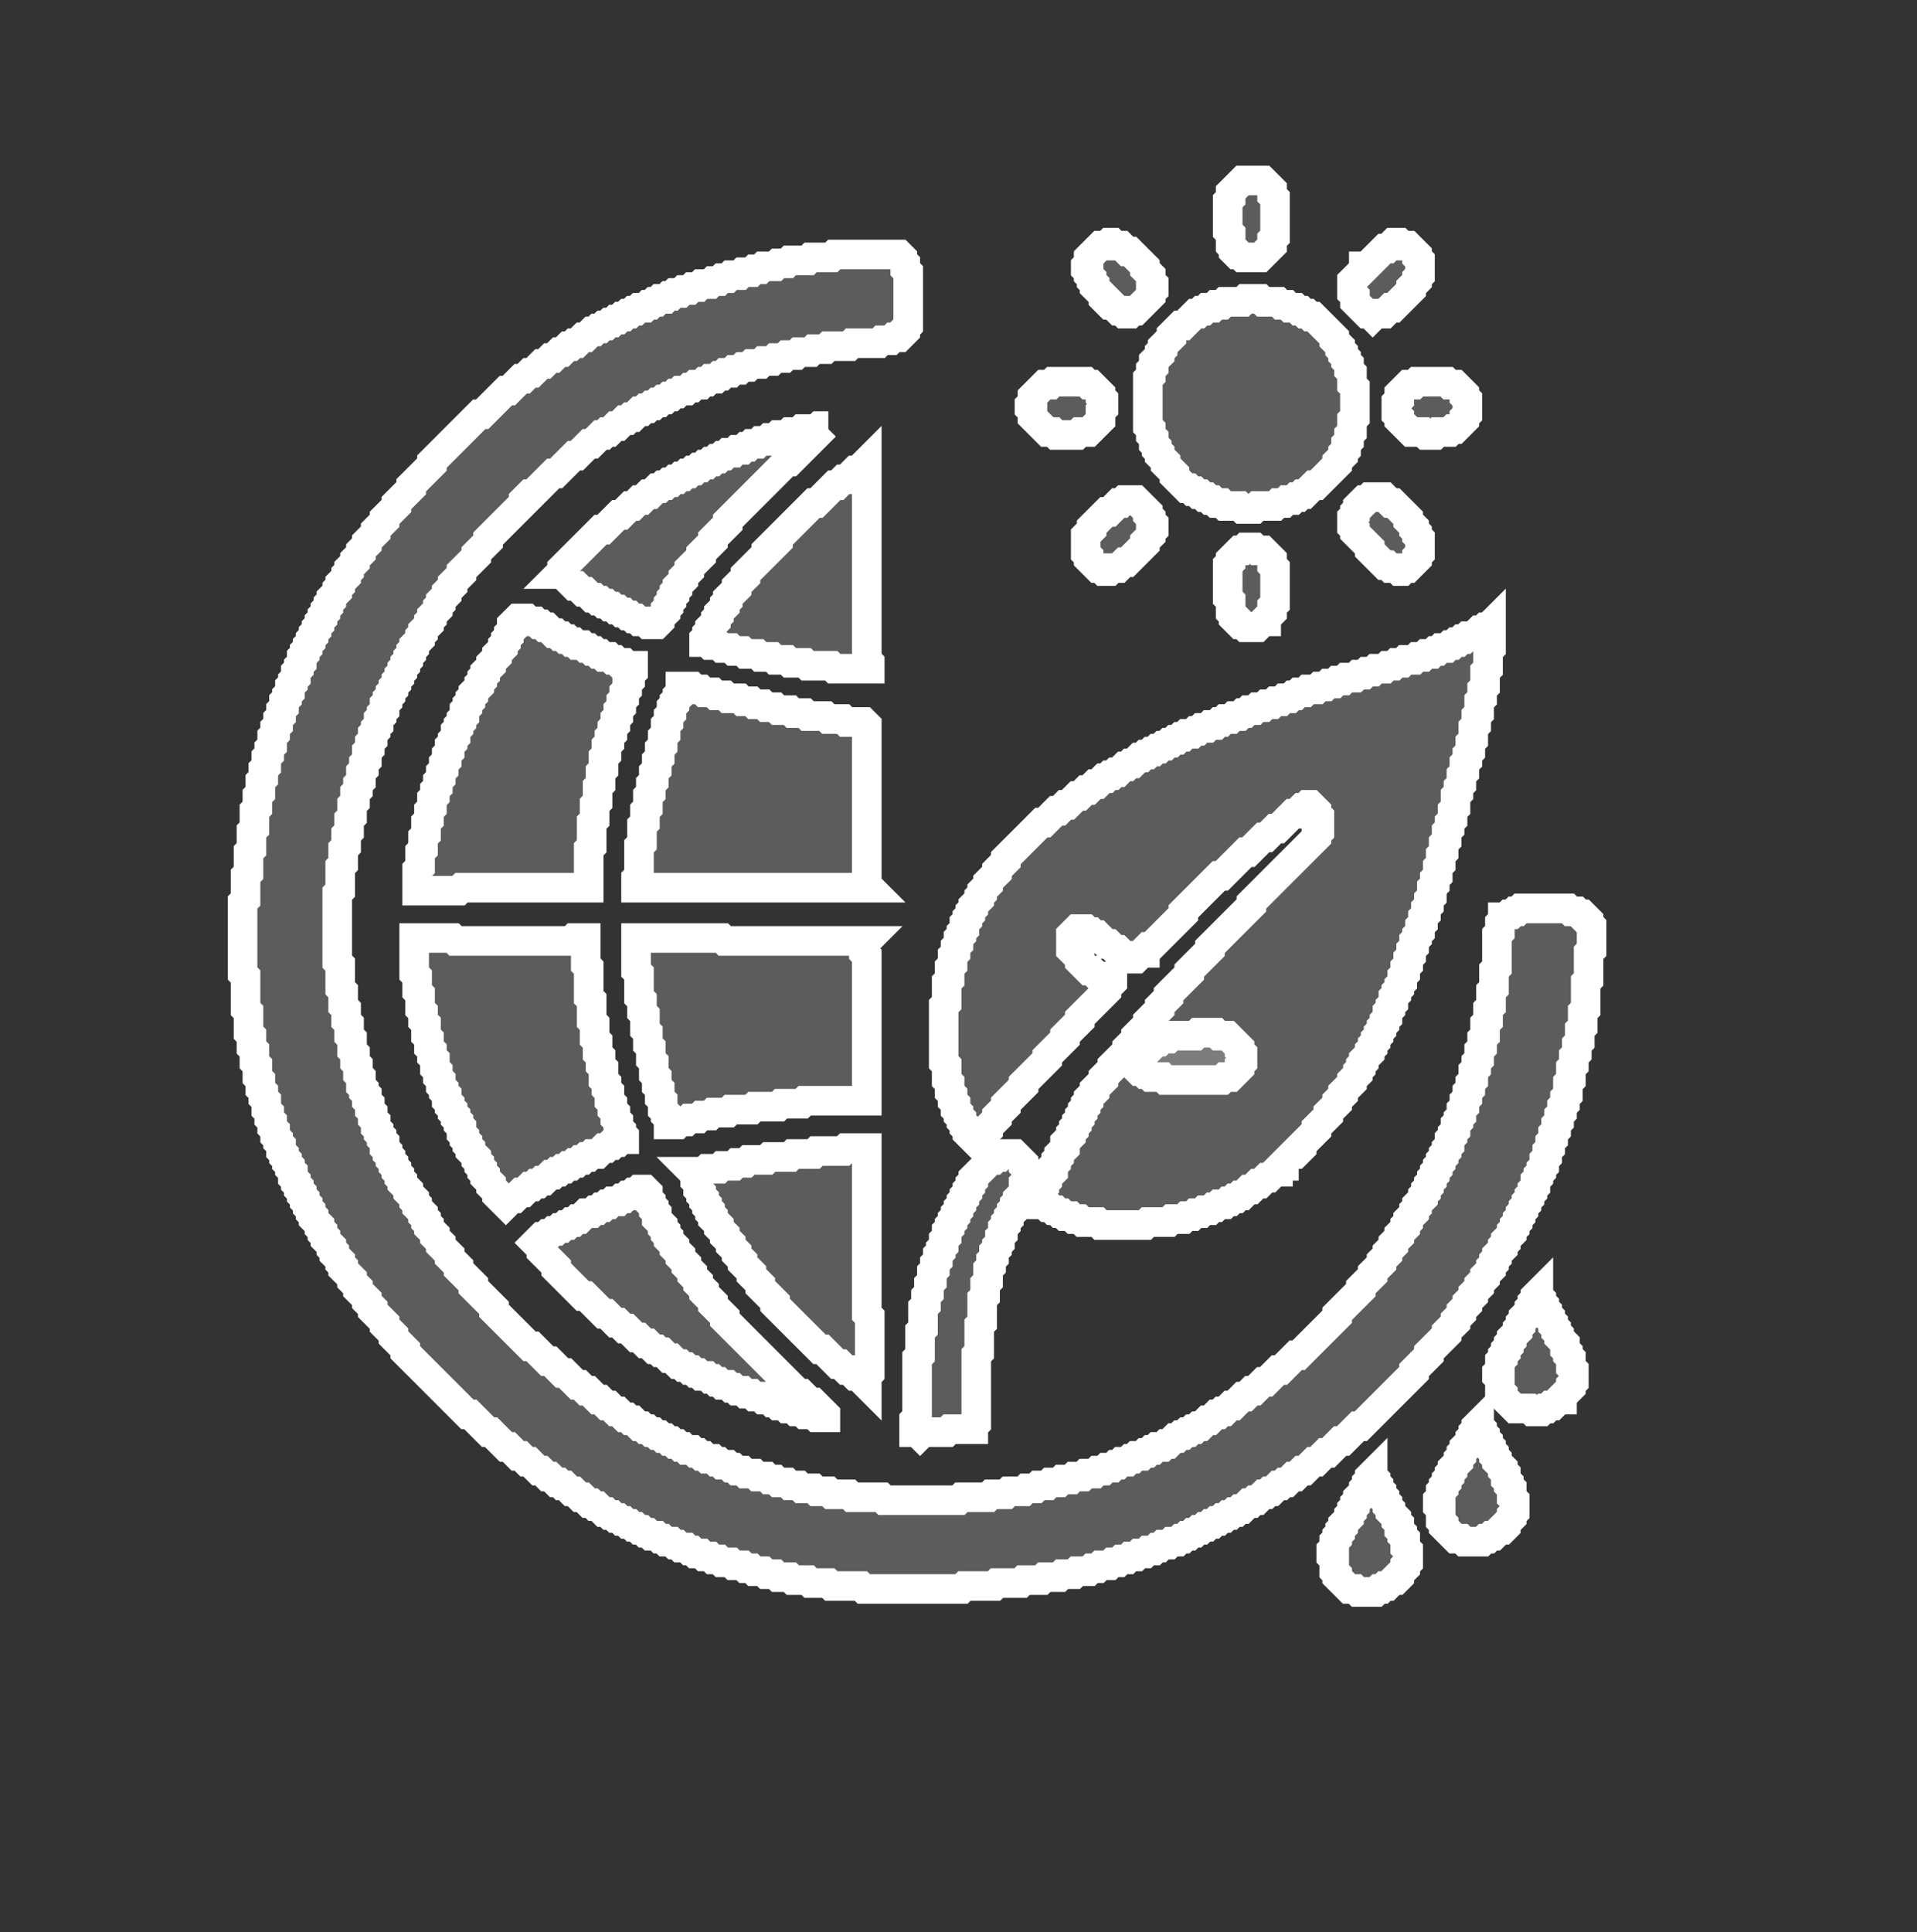 <?xml version="1.0" encoding="utf-8" ?>
<svg baseProfile="tiny" height="653" version="1.2" width="648" xmlns="http://www.w3.org/2000/svg" xmlns:ev="http://www.w3.org/2001/xml-events" xmlns:xlink="http://www.w3.org/1999/xlink"><rect width="100%" height="100%" fill="#333333" stroke="none"/><defs /><polygon fill="#fff" fill-opacity="0.2" points="464,498 463,499 463,500 462,501 462,502 461,503 461,504 459,506 459,507 458,508 458,509 457,510 457,511 456,512 456,513 454,515 454,516 453,517 453,518 452,519 452,520 451,521 451,523 450,524 450,526 451,527 451,531 452,532 452,533 456,537 458,537 459,538 465,538 466,537 467,537 468,536 469,536 471,534 472,534 473,533 473,532 475,530 475,529 476,528 476,524 475,523 475,520 474,519 474,518 473,517 473,515 472,514 472,513 470,511 470,510 469,509 469,508 468,507 468,506 467,505 467,504 466,503 466,502 465,501 465,500 464,499" stroke="#fff" stroke-width="10" /><polygon fill="#fff" fill-opacity="0.2" points="500,481 499,482 499,483 498,484 498,485 497,486 497,487 495,489 495,490 494,491 494,492 493,493 493,494 491,496 491,497 490,498 490,499 489,500 489,501 488,502 488,503 487,504 487,506 486,507 486,509 487,510 487,514 488,515 488,516 492,520 494,520 495,521 501,521 502,520 503,520 504,519 505,519 507,517 508,517 509,516 509,515 511,513 511,512 512,511 512,507 511,506 511,503 510,502 510,501 509,500 509,498 508,497 508,496 506,494 506,493 505,492 505,491 504,490 504,489 503,488 503,487 502,486 502,485 501,484 501,483 500,482" stroke="#fff" stroke-width="10" /><polygon fill="#fff" fill-opacity="0.2" points="520,437 519,438 519,439 518,440 518,441 517,442 517,443 515,445 515,446 514,447 514,448 513,449 513,450 511,452 511,453 510,454 510,455 509,456 509,457 508,458 508,459 507,460 507,463 506,464 506,465 507,466 507,470 508,471 508,472 512,476 517,476 518,477 521,477 522,476 523,476 524,475 525,475 527,473 528,473 528,472 531,469 531,468 532,467 532,463 531,462 531,459 530,458 530,457 529,456 529,454 527,452 527,451 526,450 526,449 525,448 525,447 524,446 524,445 523,444 523,443 522,442 522,441 521,440 521,439 520,438" stroke="#fff" stroke-width="10" /><polygon fill="#fff" fill-opacity="0.2" points="216,402 215,403 214,403 213,404 212,404 211,405 210,405 209,406 207,406 206,407 205,407 204,408 203,408 202,409 201,409 200,410 198,410 196,412 195,412 194,413 193,413 192,414 191,414 190,415 189,415 188,416 187,416 186,417 185,417 184,418 183,418 181,420 183,422 183,423 188,428 188,429 197,438 198,438 204,444 205,444 208,447 209,447 211,449 212,449 215,452 216,452 218,454 219,454 221,456 222,456 223,457 224,457 226,459 227,459 229,461 230,461 231,462 232,462 233,463 234,463 235,464 236,464 237,465 239,465 240,466 241,466 242,467 243,467 244,468 246,468 247,469 248,469 249,470 251,470 252,471 254,471 255,472 257,472 258,473 260,473 261,474 262,474 263,475 265,475 266,476 268,476 269,477 271,477 272,478 275,478 276,479 279,479 279,478 275,474 274,474 271,471 270,471 245,446 245,445 241,441 241,440 238,437 238,436 236,434 236,433 234,431 234,430 232,428 232,427 230,425 230,424 228,422 228,421 226,419 226,418 225,417 225,416 224,415 224,414 222,412 222,410 221,409 221,408 220,407 220,406 219,405 219,403 218,402" stroke="#fff" stroke-width="10" /><polygon fill="#fff" fill-opacity="0.2" points="339,390 338,391 337,391 336,392 335,392 329,398 329,399 328,400 328,401 327,402 327,403 326,404 326,405 325,406 325,407 324,408 324,409 323,410 323,411 322,412 322,413 321,414 321,415 320,416 320,418 319,419 319,421 318,422 318,423 317,424 317,426 316,427 316,429 315,430 315,433 314,434 314,437 313,438 313,441 312,442 312,449 311,450 311,458 310,459 310,479 309,480 309,484 310,484 311,485 312,484 320,484 321,483 329,483 329,482 330,481 330,458 331,457 331,448 332,447 332,439 333,438 333,434 334,433 334,429 335,428 335,426 336,425 336,423 337,422 337,421 338,420 338,418 339,417 339,415 340,414 340,413 341,412 341,411 342,410 342,409 343,408 343,407 344,406 344,405 346,403 346,400 347,399 347,395 346,394 346,393 343,390" stroke="#fff" stroke-width="10" /><polygon fill="#fff" fill-opacity="0.2" points="286,388 285,389 276,389 275,390 268,390 267,391 260,391 259,392 253,392 252,393 249,393 248,394 244,394 243,395 239,395 238,396 234,396 235,397 235,399 236,400 236,402 237,403 237,404 238,405 238,406 239,407 239,408 240,409 240,410 241,411 241,412 243,414 243,415 245,417 245,418 247,420 247,421 249,423 249,424 251,426 251,427 254,430 254,431 257,434 257,435 262,440 262,441 277,456 278,456 283,461 284,461 286,463 287,463 289,465 290,465 293,468 293,465 294,464 294,445 293,444 293,388" stroke="#fff" stroke-width="10" /><polygon fill="#fff" fill-opacity="0.2" points="215,317 215,328 216,329 216,337 217,338 217,342 218,343 218,348 219,349 219,353 220,354 220,358 221,359 221,363 222,364 222,367 223,368 223,371 224,372 224,375 225,376 225,377 226,378 226,380 229,380 230,379 232,379 233,378 236,378 237,377 240,377 241,376 246,376 247,375 254,375 255,374 263,374 264,373 271,373 272,372 290,372 291,371 292,372 293,372 293,323 292,322 292,319 293,318 245,318 244,317" stroke="#fff" stroke-width="10" /><polygon fill="#fff" fill-opacity="0.2" points="140,317 140,329 141,330 141,335 142,336 142,341 143,342 143,345 144,346 144,350 145,351 145,354 146,355 146,357 147,358 147,361 148,362 148,364 149,365 149,367 150,368 150,369 151,370 151,372 152,373 152,374 153,375 153,376 154,377 154,378 155,379 155,380 156,381 156,383 157,384 157,385 158,386 158,387 159,388 159,389 161,391 161,392 162,393 162,394 163,395 163,396 164,397 164,398 166,400 166,401 168,403 168,404 171,407 173,405 174,405 176,403 177,403 179,401 180,401 181,400 182,400 183,399 184,399 186,397 187,397 188,396 189,396 190,395 191,395 192,394 193,394 194,393 195,393 196,392 197,392 198,391 199,391 200,390 202,390 204,388 205,388 206,387 207,387 208,386 209,386 210,385 211,385 211,384 210,383 210,382 209,381 209,379 208,378 208,376 207,375 207,373 206,372 206,369 205,368 205,366 204,365 204,361 203,360 203,357 202,356 202,352 201,351 201,346 200,345 200,338 199,337 199,327 198,326 198,317 194,317 193,318 154,318 153,317" stroke="#fff" stroke-width="10" /><polygon fill="#fff" fill-opacity="0.2" points="230,232 230,234 229,235 229,236 228,237 228,238 227,239 227,241 226,242 226,244 225,245 225,248 224,249 224,252 223,253 223,256 222,257 222,260 221,261 221,264 220,265 220,268 219,269 219,273 218,274 218,278 217,279 217,285 216,286 216,296 215,297 215,300 294,300 293,299 293,245 292,244 286,244 285,243 280,243 279,242 273,242 272,241 268,241 267,240 263,240 262,239 259,239 258,238 255,238 254,237 251,237 250,236 246,236 245,235 242,235 241,234 238,234 237,233 235,233 234,232" stroke="#fff" stroke-width="10" /><polygon fill="#fff" fill-opacity="0.2" points="504,211 503,212 502,212 501,213 500,213 498,215 496,215 495,216 494,216 493,217 492,217 491,218 490,218 489,219 487,219 486,220 485,220 484,221 482,221 481,222 479,222 478,223 475,223 474,224 472,224 471,225 469,225 468,226 465,226 464,227 462,227 461,228 459,228 458,229 455,229 454,230 452,230 451,231 449,231 448,232 446,232 445,233 442,233 441,234 439,234 438,235 437,235 436,236 434,236 433,237 431,237 430,238 428,238 427,239 425,239 424,240 422,240 421,241 420,241 419,242 417,242 416,243 414,243 413,244 412,244 411,245 409,245 408,246 406,246 405,247 404,247 403,248 401,248 400,249 399,249 398,250 397,250 396,251 395,251 394,252 393,252 392,253 391,253 390,254 389,254 388,255 387,255 386,256 385,256 383,258 382,258 381,259 380,259 378,261 377,261 376,262 375,262 374,263 373,263 371,265 370,265 368,267 367,267 365,269 364,269 361,272 360,272 358,274 357,274 353,278 352,278 340,290 340,291 337,294 337,295 334,298 334,299 332,301 332,302 331,303 331,304 329,306 329,307 328,308 328,309 327,310 327,311 326,312 326,314 325,315 325,316 324,317 324,319 323,320 323,322 322,323 322,326 321,327 321,331 320,332 320,339 319,340 319,359 320,360 320,365 321,366 321,369 322,370 322,372 323,373 323,375 324,376 324,377 325,378 325,379 326,380 326,381 327,382 327,383 330,386 334,382 334,381 337,378 337,377 340,374 340,373 346,367 346,366 354,358 354,357 360,351 360,350 365,345 365,344 374,335 374,334 376,332 376,331 373,331 372,330 371,330 369,328 368,328 365,325 365,324 362,321 362,316 364,314 367,314 368,315 369,315 370,316 371,316 374,319 375,319 377,321 378,321 380,323 381,323 382,324 384,324 386,322 387,322 387,321 388,320 389,320 400,309 400,308 412,296 413,296 421,288 422,288 427,283 428,283 431,280 432,280 437,275 438,275 440,273 441,273 442,272 443,272 445,274 445,275 446,276 446,281 445,282 445,283 423,305 423,306 409,320 409,321 402,328 402,329 395,336 395,337 392,340 392,341 388,345 388,346 384,350 384,351 381,354 381,355 376,360 376,361 373,364 373,365 370,368 370,369 368,371 368,372 367,373 367,374 366,375 366,376 365,377 365,378 364,379 364,380 363,381 363,382 362,383 362,384 360,386 360,388 358,390 358,391 357,392 357,393 356,394 356,396 354,398 354,399 353,400 353,401 351,403 351,404 350,405 351,406 351,407 353,407 354,408 355,408 356,409 357,409 358,410 359,410 360,411 362,411 363,412 365,412 366,413 371,413 372,414 387,414 388,413 395,413 396,412 400,412 401,411 403,411 404,410 406,410 407,409 409,409 410,408 411,408 412,407 414,407 415,406 416,406 417,405 418,405 419,404 420,404 422,402 423,402 425,400 426,400 428,398 429,398 431,396 432,396 432,395 433,394 434,394 434,393 437,390 438,390 440,388 440,387 445,382 445,381 449,377 449,376 452,373 452,372 454,370 454,369 457,366 457,365 459,363 459,362 460,361 460,360 461,359 461,358 463,356 463,355 464,354 464,353 465,352 465,351 466,350 466,349 467,348 467,347 468,346 468,345 469,344 469,342 470,341 470,340 471,339 471,337 472,336 472,335 473,334 473,333 474,332 474,330 475,329 475,327 476,326 476,324 477,323 477,321 478,320 478,318 479,317 479,316 480,315 480,313 481,312 481,310 482,309 482,307 483,306 483,304 484,303 484,300 485,299 485,297 486,296 486,293 487,292 487,289 488,288 488,285 489,284 489,281 490,280 490,278 491,277 491,274 492,273 492,269 493,268 493,266 494,265 494,262 495,261 495,258 496,257 496,255 497,254 497,251 498,250 498,246 499,245 499,242 500,241 500,237 501,236 501,233 502,232 502,227 503,226 503,220 504,219" stroke="#fff" stroke-width="10" /><polygon fill="#fff" fill-opacity="0.2" points="404,350 405,349 411,349 412,350 415,350 419,354 419,355 420,356 420,359 419,360 419,361 416,364 414,364 413,365 394,365 393,364 389,364 388,363 387,363 386,362 385,362 383,360 383,359 388,354 389,354 391,352 392,352 393,351 395,351 396,350" stroke="#fff" stroke-width="10" /><polygon fill="#fff" fill-opacity="0.2" points="175,209 173,211 173,213 172,214 172,215 171,216 171,217 170,218 170,219 168,221 168,222 166,224 166,225 164,227 164,228 163,229 163,230 162,231 162,232 160,234 160,235 159,236 159,237 158,238 158,239 157,240 157,242 156,243 156,244 155,245 155,246 154,247 154,249 153,250 153,251 152,252 152,254 151,255 151,257 150,258 150,260 149,261 149,263 148,264 148,266 147,267 147,269 146,270 146,273 145,274 145,277 144,278 144,282 143,283 143,287 142,288 142,293 141,294 141,301 155,301 156,300 199,300 199,287 200,286 200,278 201,277 201,272 202,271 202,266 203,265 203,261 204,260 204,256 205,255 205,252 206,251 206,249 207,248 207,246 208,245 208,243 209,242 209,240 210,239 210,237 211,236 211,234 212,233 212,231 213,230 213,228 214,227 214,225 212,225 211,224 209,224 208,223 207,223 206,222 204,222 203,221 202,221 201,220 200,220 199,219 198,219 197,218 195,218 194,217 193,217 192,216 191,216 190,215 189,215 188,214 187,214 185,212 184,212 183,211 182,211 181,210 179,210 178,209" stroke="#fff" stroke-width="10" /><polygon fill="#fff" fill-opacity="0.2" points="421,185 420,186 419,186 416,189 416,190 415,191 415,202 416,203 416,207 417,208 417,209 419,211 420,211 421,212 425,212 427,210 428,210 428,209 430,207 430,205 431,204 431,192 430,191 430,189 427,186 425,186 424,185" stroke="#fff" stroke-width="10" /><polygon fill="#fff" fill-opacity="0.2" points="380,169 379,170 378,170 375,173 374,173 369,178 369,179 367,181 367,187 368,188 368,189 371,192 372,192 373,193 375,193 376,192 378,192 380,190 381,190 387,184 387,183 389,181 389,180 390,179 390,177 389,176 389,175 388,174 388,173 384,169" stroke="#fff" stroke-width="10" /><polygon fill="#fff" fill-opacity="0.2" points="463,168 462,169 461,169 459,171 459,172 458,173 458,174 457,175 457,178 458,179 458,180 463,185 463,186 468,191 469,191 470,192 472,192 473,193 474,193 475,192 476,192 479,189 479,188 480,187 480,182 479,181 479,180 478,179 478,178 476,176 476,175 471,170 470,170 468,168" stroke="#fff" stroke-width="10" /><polygon fill="#fff" fill-opacity="0.2" points="293,156 290,159 289,159 286,162 285,162 283,164 282,164 276,170 275,170 263,182 263,183 262,184 261,184 259,186 259,187 252,194 252,195 249,198 249,199 246,202 246,203 245,204 245,205 243,207 243,208 242,209 242,210 240,212 240,213 239,214 239,215 238,216 238,217 239,217 240,218 243,218 244,219 247,219 248,220 251,220 252,221 256,221 257,222 261,222 262,223 266,223 267,224 272,224 273,225 281,225 282,226 294,226 294,224 293,223" stroke="#fff" stroke-width="10" /><polygon fill="#fff" fill-opacity="0.2" points="277,144 276,145 271,145 270,146 267,146 266,147 263,147 262,148 260,148 259,149 257,149 256,150 254,150 253,151 252,151 251,152 249,152 248,153 246,153 245,154 244,154 243,155 242,155 241,156 240,156 239,157 238,157 237,158 236,158 235,159 234,159 233,160 232,160 231,161 230,161 229,162 228,162 227,163 226,163 225,164 224,164 223,165 222,165 220,167 219,167 217,169 216,169 214,171 213,171 210,174 209,174 204,179 203,179 190,192 190,193 189,194 190,194 194,198 195,198 197,200 198,200 200,202 201,202 202,203 203,203 204,204 205,204 206,205 207,205 208,206 209,206 210,207 211,207 212,208 213,208 214,209 215,209 216,210 218,210 219,211 222,211 223,210 223,209 225,207 225,206 226,205 226,204 227,203 227,202 228,201 228,200 229,199 229,198 231,196 231,195 233,193 233,192 237,188 237,187 241,183 241,182 246,177 246,176 266,156 267,156 279,144 280,144" stroke="#fff" stroke-width="10" /><polygon fill="#fff" fill-opacity="0.2" points="479,129 478,130 476,130 473,133 473,135 472,136 472,140 473,141 473,142 477,146 481,146 482,147 485,147 486,146 490,146 491,145 492,145 495,142 495,141 496,140 496,135 495,134 495,133 492,130 490,130 489,129" stroke="#fff" stroke-width="10" /><polygon fill="#fff" fill-opacity="0.2" points="356,129 355,130 353,130 349,134 349,136 348,137 348,138 349,139 349,141 354,146 356,146 357,147 364,147 365,146 368,146 372,142 372,139 373,138 373,135 372,134 372,133 369,130 368,130 367,129" stroke="#fff" stroke-width="10" /><polygon fill="#fff" fill-opacity="0.2" points="421,101 420,102 414,102 413,103 411,103 410,104 408,104 407,105 406,105 405,106 404,106 400,110 399,110 396,113 396,114 393,117 393,118 392,119 392,120 390,122 390,124 389,125 389,127 388,128 388,144 389,145 389,147 390,148 390,150 391,151 391,152 392,153 392,154 394,156 394,157 397,160 397,161 401,165 402,165 403,166 404,166 405,167 406,167 407,168 408,168 409,169 410,169 411,170 413,170 414,171 419,171 420,172 424,172 425,171 431,171 432,170 434,170 435,169 437,169 438,168 439,168 440,167 441,167 444,164 445,164 452,157 452,156 454,154 454,153 455,152 455,150 456,149 456,147 457,146 457,142 458,141 458,131 457,130 457,126 456,125 456,123 455,122 455,121 454,120 454,119 453,118 453,117 451,115 451,114 444,107 443,107 442,106 441,106 440,105 439,105 438,104 436,104 435,103 433,103 432,102 427,102 426,101" stroke="#fff" stroke-width="10" /><polygon fill="#fff" fill-opacity="0.2" points="282,86 281,87 274,87 273,88 267,88 266,89 263,89 262,90 258,90 257,91 255,91 254,92 251,92 250,93 247,93 246,94 244,94 243,95 241,95 240,96 237,96 236,97 234,97 233,98 231,98 230,99 228,99 227,100 226,100 225,101 223,101 222,102 221,102 220,103 219,103 218,104 216,104 215,105 214,105 213,106 212,106 211,107 210,107 209,108 208,108 207,109 206,109 205,110 204,110 203,111 202,111 201,112 200,112 198,114 197,114 195,116 194,116 193,117 192,117 190,119 189,119 187,121 186,121 184,123 183,123 180,126 179,126 177,128 176,128 172,132 171,132 163,140 162,140 146,156 146,157 139,164 139,165 134,170 134,171 130,175 130,176 127,179 127,180 124,183 124,184 122,186 122,187 120,189 120,190 118,192 118,193 117,194 117,195 115,197 115,198 114,199 114,200 112,202 112,203 111,204 111,205 110,206 110,207 109,208 109,209 108,210 108,211 107,212 107,213 106,214 106,215 105,216 105,217 104,218 104,219 103,220 103,221 102,222 102,224 101,225 101,226 100,227 100,229 99,230 99,231 98,232 98,234 97,235 97,236 96,237 96,239 95,240 95,242 94,243 94,245 93,246 93,248 92,249 92,252 91,253 91,255 90,256 90,259 89,260 89,263 88,264 88,268 87,269 87,273 86,274 86,280 85,281 85,287 84,288 84,295 83,296 83,304 82,305 82,329 83,330 83,341 84,342 84,349 85,350 85,354 86,355 86,359 87,360 87,364 88,365 88,368 89,369 89,371 90,372 90,375 91,376 91,378 92,379 92,381 93,382 93,384 94,385 94,386 95,387 95,389 96,390 96,391 97,392 97,393 98,394 98,395 99,396 99,398 100,399 100,400 101,401 101,402 102,403 102,404 103,405 103,406 104,407 104,408 105,409 105,410 106,411 106,412 108,414 108,415 109,416 109,417 110,418 110,419 112,421 112,422 113,423 113,424 115,426 115,427 116,428 116,429 119,432 119,433 121,435 121,436 124,439 124,440 126,442 126,443 130,447 130,448 133,451 133,452 137,456 137,457 158,478 159,478 165,484 166,484 171,489 172,489 175,492 176,492 178,494 179,494 182,497 183,497 185,499 186,499 188,501 189,501 190,502 191,502 193,504 194,504 196,506 197,506 199,508 200,508 201,509 202,509 204,511 205,511 206,512 207,512 208,513 209,513 210,514 211,514 212,515 213,515 214,516 215,516 216,517 217,517 218,518 219,518 220,519 222,519 223,520 224,520 225,521 227,521 228,522 229,522 230,523 232,523 233,524 234,524 235,525 237,525 238,526 240,526 241,527 243,527 244,528 247,528 248,529 251,529 252,530 254,530 255,531 258,531 259,532 262,532 263,533 267,533 268,534 273,534 274,535 280,535 281,536 291,536 292,537 325,537 326,536 336,536 337,535 345,535 346,534 352,534 353,533 358,533 359,532 363,532 364,531 368,531 369,530 371,530 372,529 375,529 376,528 378,528 379,527 381,527 382,526 384,526 385,525 387,525 388,524 390,524 391,523 392,523 393,522 395,522 396,521 398,521 399,520 400,520 401,519 402,519 403,518 404,518 405,517 406,517 407,516 408,516 409,515 410,515 411,514 412,514 413,513 414,513 415,512 416,512 417,511 418,511 419,510 420,510 422,508 423,508 424,507 425,507 427,505 428,505 429,504 430,504 432,502 433,502 434,501 435,501 437,499 438,499 440,497 441,497 444,494 445,494 448,491 449,491 453,487 454,487 459,482 460,482 478,464 478,463 483,458 483,457 489,451 489,450 492,447 492,446 494,444 494,443 496,441 496,440 498,438 498,437 500,435 500,434 502,432 502,431 504,429 504,428 505,427 505,426 506,425 506,424 508,422 508,421 509,420 509,419 511,417 511,416 512,415 512,414 513,413 513,412 514,411 514,410 515,409 515,408 516,407 516,406 517,405 517,404 518,403 518,402 519,401 519,399 520,398 520,397 521,396 521,395 522,394 522,392 523,391 523,389 524,388 524,386 525,385 525,383 526,382 526,380 527,379 527,377 528,376 528,374 529,373 529,371 530,370 530,366 531,365 531,361 532,360 532,357 533,356 533,353 534,352 534,348 535,347 535,342 536,341 536,332 537,331 537,322 538,321 538,313 537,312 537,311 535,309 534,309 533,308 531,308 530,307 514,307 513,308 512,308 511,309 510,309 509,310 508,310 508,311 507,312 507,315 506,316 506,327 505,328 505,334 504,335 504,340 503,341 503,345 502,346 502,350 501,351 501,354 500,355 500,358 499,359 499,361 498,362 498,365 497,366 497,368 496,369 496,371 495,372 495,374 494,375 494,377 493,378 493,379 492,380 492,382 491,383 491,384 490,385 490,387 489,388 489,389 488,390 488,391 487,392 487,393 486,394 486,395 485,396 485,397 484,398 484,399 483,400 483,401 482,402 482,403 481,404 481,405 479,407 479,408 478,409 478,410 476,412 476,413 475,414 475,415 473,417 473,418 471,420 471,421 469,423 469,424 467,426 467,427 464,430 464,431 460,435 460,436 452,444 452,445 439,458 438,458 433,463 432,463 428,467 427,467 424,470 423,470 421,472 420,472 417,475 416,475 414,477 413,477 412,478 411,478 409,480 408,480 406,482 405,482 404,483 403,483 402,484 401,484 400,485 399,485 398,486 397,486 395,488 394,488 393,489 391,489 390,490 389,490 388,491 387,491 386,492 384,492 383,493 382,493 381,494 379,494 378,495 377,495 376,496 374,496 373,497 371,497 370,498 367,498 366,499 363,499 362,500 359,500 358,501 355,501 354,502 351,502 350,503 347,503 346,504 341,504 340,505 335,505 334,506 325,506 324,507 299,507 298,506 288,506 287,505 281,505 280,504 276,504 275,503 271,503 270,502 267,502 266,501 263,501 262,500 260,500 259,499 256,499 255,498 252,498 251,497 249,497 248,496 247,496 246,495 244,495 243,494 242,494 241,493 239,493 238,492 237,492 236,491 235,491 234,490 232,490 231,489 230,489 229,488 228,488 227,487 226,487 225,486 224,486 223,485 222,485 221,484 220,484 219,483 218,483 217,482 216,482 214,480 213,480 212,479 211,479 209,477 208,477 206,475 205,475 203,473 202,473 199,470 198,470 196,468 195,468 191,464 190,464 186,460 185,460 180,455 179,455 167,443 167,442 160,435 160,434 155,429 155,428 152,425 152,424 149,421 149,420 147,418 147,417 145,415 145,414 144,413 144,412 143,411 143,410 141,408 141,407 140,406 140,405 138,403 138,402 136,400 136,399 135,398 135,397 134,396 134,395 133,394 133,393 132,392 132,391 131,390 131,389 130,388 130,386 129,385 129,384 128,383 128,382 127,381 127,379 126,378 126,376 125,375 125,373 124,372 124,370 123,369 123,368 122,367 122,364 121,363 121,360 120,359 120,356 119,355 119,351 118,350 118,346 117,345 117,341 116,340 116,335 115,334 115,326 114,325 114,302 115,301 115,293 116,292 116,287 117,286 117,282 118,281 118,277 119,276 119,272 120,271 120,268 121,267 121,265 122,264 122,261 123,260 123,258 124,257 124,254 125,253 125,251 126,250 126,248 127,247 127,246 128,245 128,243 129,242 129,241 130,240 130,238 131,237 131,236 132,235 132,234 133,233 133,232 134,231 134,230 135,229 135,228 136,227 136,226 137,225 137,224 138,223 138,222 139,221 139,220 140,219 140,218 142,216 142,215 143,214 143,213 145,211 145,210 146,209 146,208 148,206 148,205 149,204 149,203 151,201 151,200 153,198 153,197 156,194 156,193 161,188 161,187 165,183 165,182 177,170 177,169 179,167 180,167 187,160 188,160 194,154 195,154 199,150 200,150 203,147 204,147 205,146 206,146 208,144 209,144 211,142 212,142 213,141 214,141 216,139 217,139 218,138 219,138 220,137 221,137 222,136 223,136 224,135 225,135 226,134 227,134 228,133 229,133 230,132 232,132 233,131 234,131 235,130 237,130 238,129 239,129 240,128 242,128 243,127 244,127 245,126 247,126 248,125 250,125 251,124 253,124 254,123 257,123 258,122 261,122 262,121 265,121 266,120 269,120 270,119 274,119 275,118 279,118 280,117 287,117 288,116 297,116 298,115 301,115 302,114 304,114 306,112 306,111 307,110 307,92 306,91 306,89 305,88 305,87 304,86" stroke="#fff" stroke-width="10" /><polygon fill="#fff" fill-opacity="0.2" points="471,82 469,84 468,84 462,90 461,90 461,91 457,95 457,99 458,100 458,102 462,106 463,106 464,107 465,106 468,106 470,104 471,104 477,98 477,97 479,95 479,94 480,93 480,88 479,87 479,86 476,83 474,83 473,82" stroke="#fff" stroke-width="10" /><polygon fill="#fff" fill-opacity="0.2" points="375,82 374,83 372,83 368,87 368,89 367,90 367,91 368,92 368,93 369,94 369,95 370,96 370,97 373,100 373,101 375,103 376,103 378,105 379,105 380,106 382,106 383,105 384,105 389,100 389,99 390,98 390,96 389,95 389,93 387,91 387,90 382,85 381,85 379,83 377,83 376,82" stroke="#fff" stroke-width="10" /><polygon fill="#fff" fill-opacity="0.2" points="420,61 416,65 416,67 415,68 415,78 416,79 416,83 417,84 417,85 418,86 419,86 420,87 426,87 430,83 430,81 431,80 431,67 430,66 430,64 427,61" stroke="#fff" stroke-width="10" /></svg>